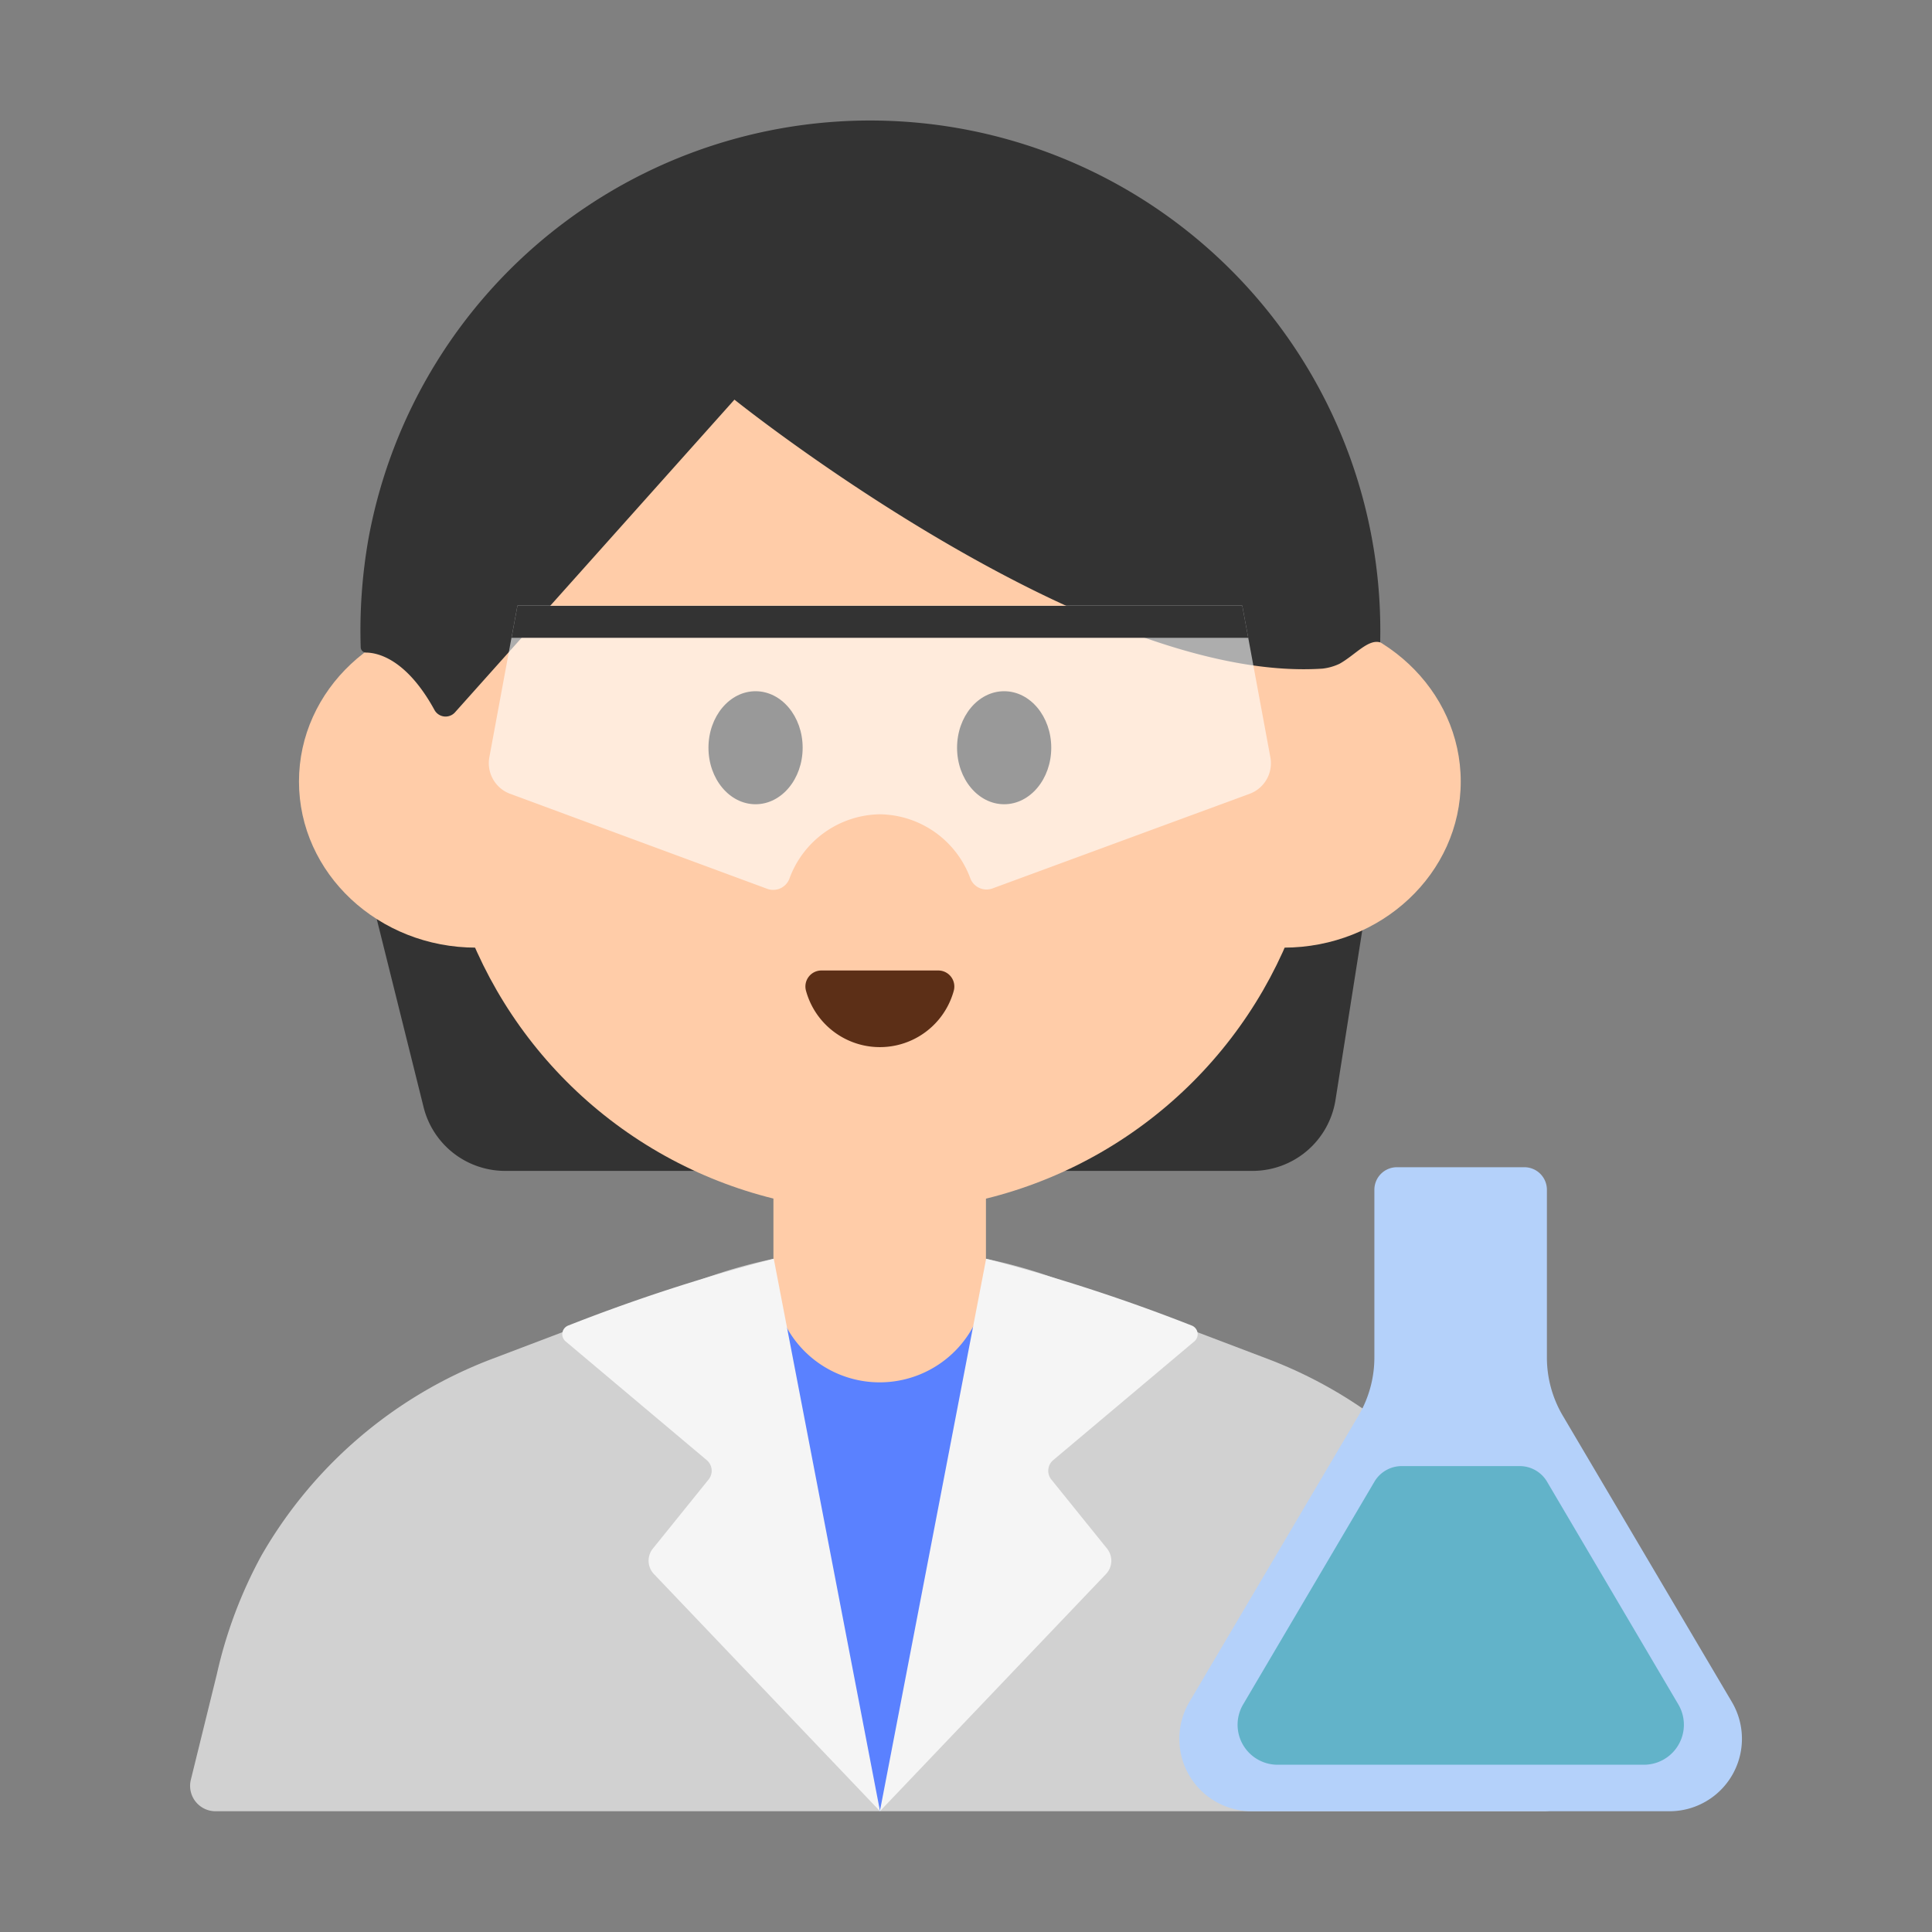 <svg id="Layer_1" data-name="Layer 1" xmlns="http://www.w3.org/2000/svg" viewBox="0 0 40 40"><rect x="0" y="0" width="40" height="40" fill="#808080" stroke="none"/><defs><style>.cls-1{fill:#d1d1d1;}.cls-2{fill:#5a81ff;}.cls-3{fill:#333;}.cls-4{fill:#ffcca8;}.cls-5{fill:#5c2f17;}.cls-6{fill:#f5f5f5;}.cls-7{fill:#b4d1fa;}.cls-8{fill:#62b3c9;}.cls-9{fill:#fff;opacity:0.6;}.cls-10{fill:none;}</style></defs><path class="cls-1" d="M26.25,28.136l-4.214-1.6a10.75,10.75,0,0,0-7.638,0l-4.214,1.6a9.311,9.311,0,0,0-4.772,4.071A9.408,9.408,0,0,0,4.49,34.66l-.539,2.189a.526.526,0,0,0,.51.651H31.972a.525.525,0,0,0,.51-.651l-.539-2.189a9.408,9.408,0,0,0-.922-2.453A9.312,9.312,0,0,0,26.25,28.136Z"/><polygon class="cls-2" points="15.643 27.036 21.102 27.036 18.217 37.5 15.643 27.036"/><path class="cls-3" d="M7.728,18.738,8.77,22.923a1.739,1.739,0,0,0,1.688,1.319H25.932a1.739,1.739,0,0,0,1.718-1.468l.637-4.036Z"/><circle class="cls-4" cx="18.217" cy="15.924" r="9.16"/><ellipse class="cls-4" cx="9.857" cy="16.181" rx="3.667" ry="3.439"/><ellipse class="cls-4" cx="26.576" cy="16.181" rx="3.667" ry="3.439"/><path class="cls-3" d="M28.575,13.3A10.561,10.561,0,0,0,7.63,11.146,10.949,10.949,0,0,0,7.468,13.4a.113.113,0,0,0,.107.111c.234,0,.833.121,1.417,1.182a.262.262,0,0,0,.424.06l5.79-6.479s7.335,5.891,12.176,5.569a1.116,1.116,0,0,0,.351-.1C28.056,13.562,28.327,13.225,28.575,13.3Z"/><path class="cls-5" d="M19.429,20.093a.332.332,0,0,1,.317.422,1.586,1.586,0,0,1-3.058,0A.331.331,0,0,1,17,20.093Z"/><path class="cls-4" d="M16.02,22.251h4.393a0,0,0,0,1,0,0V26.42a2.2,2.2,0,0,1-2.2,2.2h0a2.2,2.2,0,0,1-2.2-2.2V22.251A0,0,0,0,1,16.02,22.251Z"/><ellipse cx="15.643" cy="15.481" rx="0.975" ry="1.17"/><ellipse cx="20.79" cy="15.481" rx="0.975" ry="1.17"/><path class="cls-6" d="M16.02,26.061l2.2,11.439-4.683-4.913a.4.4,0,0,1-.021-.524l1.155-1.432a.288.288,0,0,0-.038-.4l-2.921-2.458a.193.193,0,0,1,.052-.329A36.959,36.959,0,0,1,16.02,26.061Z"/><path class="cls-6" d="M20.417,26.061,18.217,37.5,22.9,32.587a.4.4,0,0,0,.021-.524l-1.155-1.432a.288.288,0,0,1,.039-.4l2.921-2.458a.193.193,0,0,0-.052-.329A36.982,36.982,0,0,0,20.417,26.061Z"/><path class="cls-7" d="M35.854,35.233l-3.5-5.926a2.371,2.371,0,0,1-.327-1.2V24.633a.467.467,0,0,0-.467-.467H28.922a.467.467,0,0,0-.467.467v3.473a2.371,2.371,0,0,1-.327,1.2l-3.5,5.926A1.5,1.5,0,0,0,25.927,37.5h8.632A1.5,1.5,0,0,0,35.854,35.233Z"/><path class="cls-8" d="M32.03,30.677l2.718,4.611a.828.828,0,0,1-.713,1.249H26.451a.828.828,0,0,1-.713-1.249l2.718-4.611a.656.656,0,0,1,.565-.323h2.444A.656.656,0,0,1,32.03,30.677Z"/><path class="cls-9" d="M18.217,16.859a2.025,2.025,0,0,1,1.875,1.333.359.359,0,0,0,.462.2l5.331-1.962a.675.675,0,0,0,.415-.76l-.58-3.131H10.713l-.58,3.131a.677.677,0,0,0,.415.76L15.879,18.4a.359.359,0,0,0,.462-.2A2.025,2.025,0,0,1,18.217,16.859Z"/><polygon class="cls-3" points="10.713 12.543 25.72 12.543 25.843 13.205 10.591 13.205 10.713 12.543"/><rect class="cls-10" width="40" height="40"/></svg>